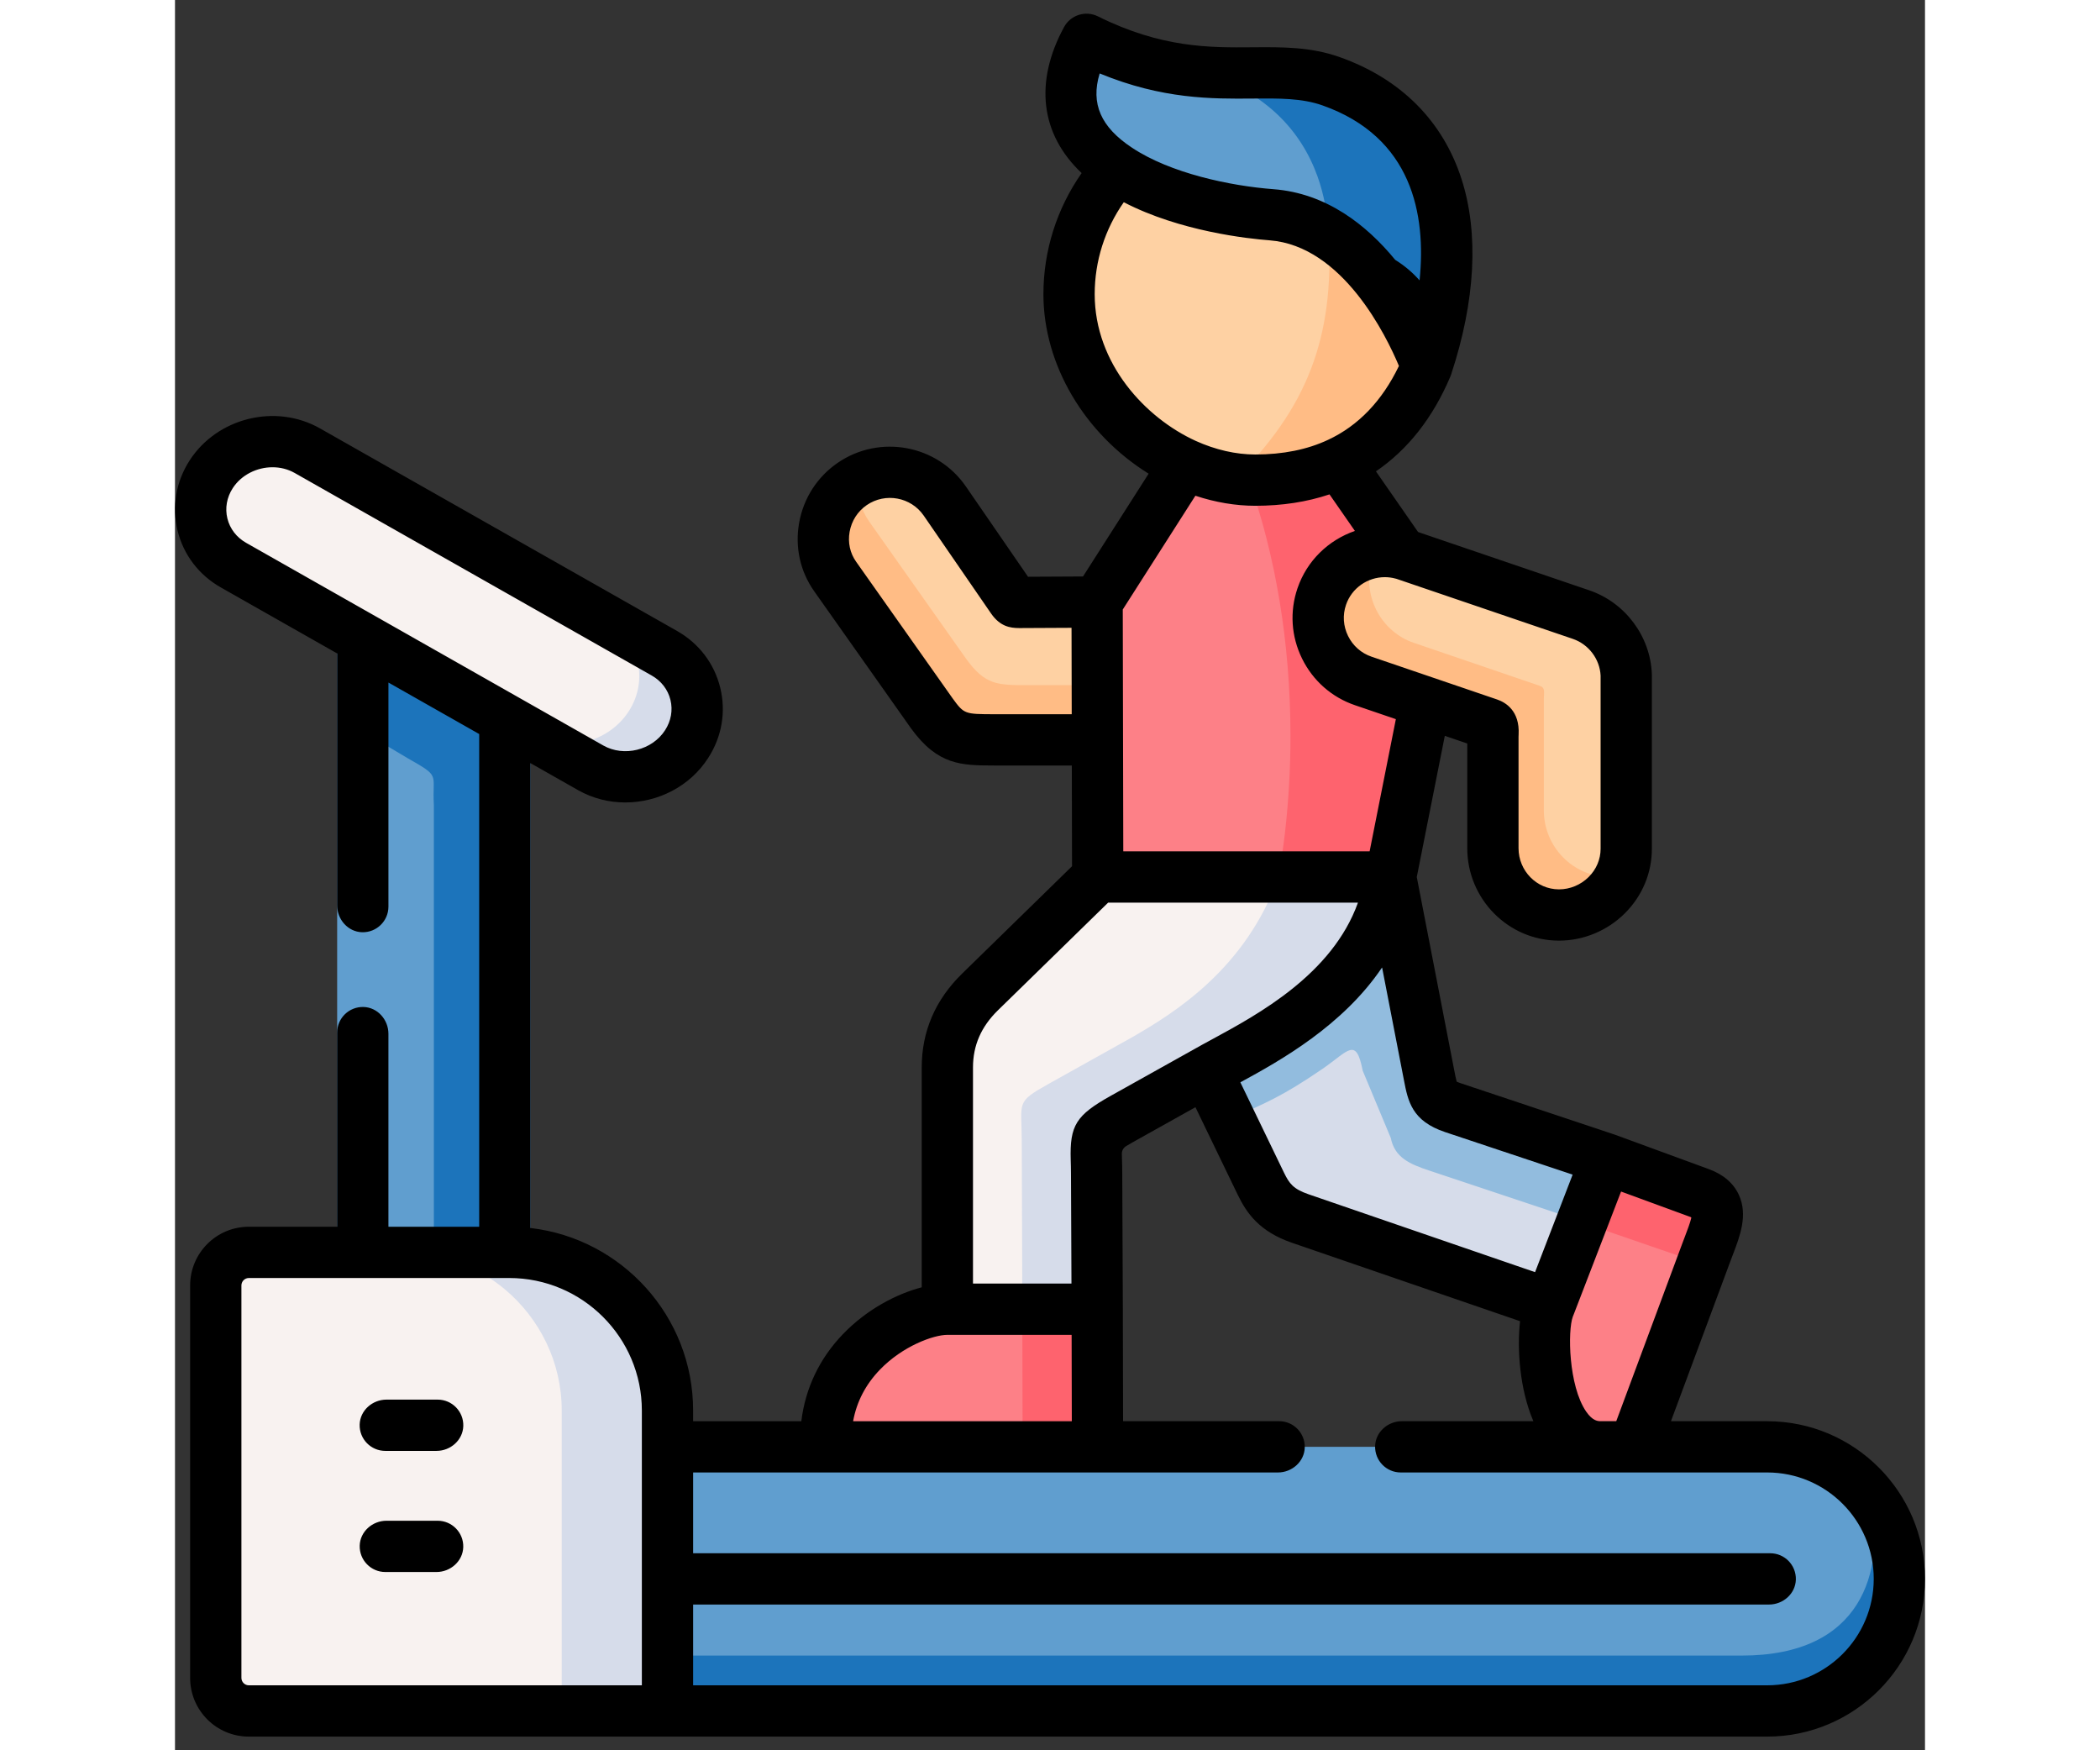<svg id="Capa_1"
     enable-background="new 0 0 512 512"
     viewBox="0 0 512 512"
     height="20px"
     width="24px"
     xmlns="http://www.w3.org/2000/svg">
  <rect x="0" y="0" width="512" height="512" fill="#333333" stroke="none"/>
  <g>
    <g>
      <path clip-rule="evenodd"
            d="m198.142 141.568c-8.809 6.057-11.182 18.315-5.005 27.058l28.314 40.087c5.606 7.686 9.095 7.686 18.189 7.715h30.23l16.416-25.515-16.502-14.801-22.794.114c-1.201 0-1.344 0-2.059-1.029l-19.705-28.63c-6.063-8.799-18.247-11.056-27.084-4.999z"
            fill="#fed1a3" fill-rule="evenodd"/>
    </g>
    <g>
      <path clip-rule="evenodd"
            d="m418.73 338.976-21.421 16.886 5.005 25.715-.343.857c-3.089 8.057-1.573 40.802 15.186 40.802l4.976 7.2 4.748-7.2 21.135-56.859c2.889-7.8 6.32-14.343-1.859-17.344z"
            fill="#fd8087" fill-rule="evenodd"/>
    </g>
    <g>
      <path clip-rule="evenodd"
            d="m355.668 256.544c-31.173 6.943-61.718 26.687-53.824 56.917l15.873 32.858c2.202 4.514 4.719 7.8 11.526 10.143l73.072 25.115 16.416-42.602-44.73-14.915c-5.577-1.857-5.977-3.743-7.093-9.543l-2.974-15.343z"
            fill="#d6dcea" fill-rule="evenodd"/>
    </g>
    <g>
      <path clip-rule="evenodd"
            d="m355.668 256.544c-26.026-16.915-53.882-21.572-85.713 0l-34.434 33.63c-5.577 5.457-9.552 12.658-9.552 22.087v13.229 57.488l21.736 16.086 22.107-16.086-.172-39.402c0-11.315-1.802-11.115 7.808-16.486l24.395-13.629c13.9-7.972 48.849-23.201 53.825-56.917z"
            fill="#f8f2f0" fill-rule="evenodd"/>
    </g>
    <g>
      <path clip-rule="evenodd"
            d="m269.784 176.112.057 23.515.029 16.801.086 40.116h85.713l10.153-51.145c-22.794-4.829 12.784-31.916-6.835-43.402l-18.447-26.544-24.195-13.286-20.82 13.629z"
            fill="#fd8087" fill-rule="evenodd"/>
    </g>
    <g>
      <path clip-rule="evenodd"
            d="m225.969 382.978c-10.267 0-36.665 12.143-35.549 40.259l35.835 17.658 43.643-17.658-.086-39.573v-.686z"
            fill="#fd8087" fill-rule="evenodd"/>
    </g>
    <g>
      <path clip-rule="evenodd"
            d="m275.79 49.422c-8.809 9.686-14.214 22.544-14.214 36.63 0 22.172 15.329 41.259 33.948 49.745 6.606 3 13.642 4.657 20.534 4.657 9.495 0 17.617-1.772 24.481-5 12.126-5.657 20.391-15.743 25.682-28.201 0 0-9.781-55.488-40.611-57.831-13.956-1.058-37.351 8.314-49.82 0z"
            fill="#fed1a3" fill-rule="evenodd"/>
    </g>
    <g>
      <path clip-rule="evenodd"
            d="m266.695 11.506c-9.524 17.572-3.146 29.801 9.095 37.916 12.469 8.315 31.059 12.343 45.016 13.401 30.83 2.343 45.416 44.43 45.416 44.43 13.299-40.202 4.176-72.117-27.999-83.489-18.619-6.601-38.438 4.2-71.528-12.258z"
            fill="#609ecf" fill-rule="evenodd"/>
    </g>
    <g>
      <path clip-rule="evenodd"
            d="m279.908 303.489-24.367 13.601c-9.638 5.4-7.836 5.172-7.808 16.486l.172 49.402h21.907l-.172-39.402c0-11.315-1.802-11.115 7.808-16.486l24.395-13.629c13.899-7.972 48.848-23.201 53.824-56.917h-32.804c-9.579 26.83-30.486 39.802-42.955 46.945z"
            fill="#d6dcea" fill-rule="evenodd"/>
    </g>
    <g fill="#609ecf">
      <path clip-rule="evenodd" d="m54.944 181.112v185.236l20.792 21.83 20.763-21.83v-161.663l-20.763-24.573z"
            fill-rule="evenodd"/>
      <path
        d="m75.74 399.055-28.295-29.706v-195.383l31.63-1.522 24.924 29.497v167.405zm-13.296-35.706 13.288 13.951 13.267-13.948v-155.923l-16.602-19.648-9.953.479z"/>
    </g>
    <g>
      <path clip-rule="evenodd"
            d="m38.7 131.825c-9.524-5.4-22.165-2.286-28.113 6.915-5.949 9.229-3.003 21.172 6.521 26.572l27.856 15.801 41.527 23.572 35.12 19.915c9.524 5.4 22.165 2.286 28.085-6.943 5.949-9.2 3.003-21.172-6.521-26.572z"
            fill="#f8f2f0" fill-rule="evenodd"/>
    </g>
    <g>
      <path clip-rule="evenodd"
            d="m54.944 186.798v27.201l13.184 7.829c9.781 5.543 7.064 4.286 7.607 13.629v130.891h20.763v-155.977l-10.01-5.686z"
            fill="#1c74bb" fill-rule="evenodd"/>
    </g>
    <g>
      <path clip-rule="evenodd"
            d="m126.243 181.484c9.524 5.4 12.469 17.344 6.521 26.572-5.92 9.2-18.561 12.315-28.085 6.943l16.931 9.6c9.524 5.4 22.165 2.286 28.085-6.943 5.949-9.2 3.003-21.172-6.521-26.572z"
            fill="#d6dcea" fill-rule="evenodd"/>
    </g>
    <g>
      <path clip-rule="evenodd"
            d="m347.489 313.203 8.208 19.658c1.144 5.8 5.634 7.686 11.211 9.543l44.758 14.915 7.064-18.344-44.73-14.915c-5.577-1.857-5.977-3.743-7.093-9.543l-2.974-15.343-8.265-42.63c-1.201 8.172-4.176 15.286-8.179 21.429-12.498 19.258-35.12 29.458-45.645 35.487l6.721 13.915c10.525-4.743 15.186-6.515 27.255-14.772 7.465-5.143 9.724-9.457 11.669.6z"
            fill="#92bcde" fill-rule="evenodd"/>
    </g>
    <g>
      <path clip-rule="evenodd"
            d="m326.354 215.314c0 9.572-.543 18.915-1.573 27.973-.515 4.486-1.173 8.915-1.916 13.258h8.408 24.395l10.153-51.145c-1.659-.343-3.032-.829-4.118-1.4l-14.042-4.8c-10.153-3.457-15.615-14.572-12.155-24.687 3.318-9.743 13.671-15.143 23.48-12.515l-18.447-26.544c-6.864 3.229-14.986 5-24.481 5-.629 0-1.258 0-1.888-.029 7.722 21.772 12.184 47.402 12.184 74.889z"
            fill="#fe636e" fill-rule="evenodd"/>
    </g>
    <g>
      <path clip-rule="evenodd"
            d="m144.089 423.236-29.972 38.63 29.972 38.63h321.745c21.249 0 38.667-17.372 38.667-38.63 0-21.229-17.417-38.63-38.667-38.63-79.964 0-159.9 0-239.836 0-27.313 0-54.596 0-81.909 0z"
            fill="#609ecf" fill-rule="evenodd"/>
    </g>
    <g>
      <path clip-rule="evenodd"
            d="m144.089 484.296v16.201h321.745c21.249 0 38.667-17.372 38.667-38.63 0-8.858-3.032-17.058-8.122-23.572 3.832 21.572-2.774 46.002-38.009 46.002h-314.281z"
            fill="#1c74bb" fill-rule="evenodd"/>
    </g>
    <g>
      <path clip-rule="evenodd"
            d="m54.944 366.348h-33.375c-5.291 0-9.638 4.343-9.638 9.629v114.89c0 5.315 4.347 9.629 9.638 9.629h122.52v-38.63-38.63-10.629c0-25.43-20.849-46.259-46.303-46.259h-1.287z"
            fill="#f8f2f0" fill-rule="evenodd"/>
    </g>
    <g>
      <path clip-rule="evenodd"
            d="m96.499 366.348h-29.657c8.58 0 16.616 2.372 23.509 6.457 2.174 1.286 4.233 2.743 6.149 4.343 10.153 8.515 16.645 21.258 16.645 35.459v87.889h30.945c0-29.287 0-58.574 0-87.889 0-25.43-20.849-46.259-46.303-46.259z"
            fill="#d6dcea" fill-rule="evenodd"/>
    </g>
    <g>
      <path clip-rule="evenodd" d="m247.905 383.663.029 15.229.057 24.344h21.907l-.086-39.573v-.685h-21.907z"
            fill="#fe636e" fill-rule="evenodd"/>
    </g>
    <g>
      <path clip-rule="evenodd"
            d="m418.73 338.976-7.064 18.344-.114.257 35.206 12.115 1.258-3.314c2.889-7.8 6.32-14.343-1.859-17.344z"
            fill="#fe636e" fill-rule="evenodd"/>
    </g>
    <g>
      <path clip-rule="evenodd"
            d="m337.536 68.451c1.745 30.716-6.664 51.145-27.227 71.631 1.287.171 2.574.286 3.861.343.629.029 1.258.029 1.888.029 9.495 0 17.617-1.772 24.481-5 12.126-5.657 20.391-15.743 25.682-28.201 0-.001-9.266-26.802-28.685-38.802z"
            fill="#ffbc85" fill-rule="evenodd"/>
    </g>
    <g>
      <path clip-rule="evenodd"
            d="m303.76 22.306c15.472 5.457 25.625 15.715 30.516 29.315 1.83 5.143 2.917 10.772 3.26 16.829 19.419 12 28.685 38.802 28.685 38.802 13.299-40.202 4.176-72.117-27.999-83.489-11.869-4.2-24.195-1.343-40.182-2.972 1.945.344 3.833.858 5.72 1.515z"
            fill="#1c74bb" fill-rule="evenodd"/>
    </g>
    <g>
      <path clip-rule="evenodd"
            d="m347.66 199.199c-10.153-3.457-15.615-14.572-12.155-24.687 3.318-9.743 13.671-15.143 23.48-12.515.4.086.829.229 1.23.371l51.193 17.429c7.579 2.6 12.87 9.686 13.184 17.658v17.686 33.144c0 10.743-9.066 19.429-19.734 19.372-10.725-.029-19.276-8.829-19.276-19.544v-32.573c0-1.943.486-3.257-1.201-3.829l-18.561-6.315z"
            fill="#fed1a3" fill-rule="evenodd"/>
    </g>
    <g>
      <path clip-rule="evenodd"
            d="m193.137 168.626 28.314 40.087c5.606 7.686 9.095 7.686 18.189 7.715h30.23l-.029-16.001h-20.22c-9.095 0-12.584-.029-18.161-7.715l-28.314-40.087c-2.574-3.629-3.661-7.857-3.432-12.029-.543.314-1.058.629-1.573.971-8.808 6.058-11.181 18.316-5.004 27.059z"
            fill="#ffbc85" fill-rule="evenodd"/>
    </g>
    <g>
      <path clip-rule="evenodd"
            d="m335.506 174.512c-3.461 10.115 2.002 21.229 12.155 24.687l14.042 4.8 4.118 1.4 18.561 6.315c1.687.571 1.201 1.886 1.201 3.829v32.573c0 10.715 8.551 19.515 19.276 19.544 7.808.029 14.757-4.629 17.932-11.343-1.001.171-2.002.229-3.032.229-10.725-.029-19.276-8.829-19.276-19.515v-32.601c0-1.914.515-3.229-1.173-3.8l-18.561-6.343-18.189-6.2c-.629-.2-1.23-.457-1.83-.714-8.952-4.086-13.556-14.458-10.324-23.972.229-.657.458-1.257.744-1.857-7.007 1.025-13.213 5.825-15.644 12.968z"
            fill="#ffbc85" fill-rule="evenodd"/>
    </g>
    <g>
      <path
        d="m465.834 415.736h-28.112c-.025 0-.042-.025-.034-.048l17.36-46.707c.253-.684.511-1.357.764-2.02 2.067-5.409 4.411-11.54 1.751-17.386-1.576-3.463-4.545-6.014-8.824-7.583l-27.427-10.057c-.033-.012-.066-.019-.099-.031-.038-.013-.073-.031-.111-.043l-44.732-14.916c-.685-.228-1.114-.406-1.369-.527-.009-.004-.013-.01-.016-.019-.222-.745-.5-2.193-.715-3.31l-10.959-56.523c0-.005 0-.009 0-.014l8.191-41.26c.004-.021.026-.034.047-.027l6.509 2.219c.015.005.024.019.024.034v30.597c0 14.872 12.003 27.003 26.736 27.043h.14c7.118 0 14.111-2.898 19.205-7.965 5.113-5.086 7.93-11.802 7.93-18.908v-50.83c0-.099-.002-.197-.006-.297-.437-11.033-7.768-20.861-18.261-24.46l-50.12-17.064c-.007-.002-.014-.007-.018-.013l-12.306-17.708c-.011-.016-.007-.038.009-.049 9.322-6.366 16.618-15.635 21.733-27.68.072-.17.133-.343.192-.516.007-.021.018-.039.025-.06.006-.018.011-.035.017-.053.005-.016.01-.032.015-.047 7.093-21.492 8.146-41.238 3.04-57.107-5.482-17.045-17.825-29.392-35.686-35.705-8.48-3.007-16.757-2.936-25.522-2.863-12.434.105-26.545.224-45.171-9.04-3.619-1.802-8.009-.41-9.933 3.142-8.772 16.185-6.822 31.365 5.135 42.674.013.012.015.031.005.045-7.238 10.36-11.166 22.668-11.166 35.399 0 20.697 12.074 40.876 30.753 52.493.017.01.022.032.011.049l-19.168 30.023c-.007.01-.018.016-.03.017l-16.05.081c-.012 0-.023-.006-.03-.016l-18.16-26.384c-8.422-12.224-25.246-15.332-37.51-6.926-5.993 4.122-10.002 10.356-11.287 17.556-1.266 7.09.3 14.196 4.406 20.008l28.314 40.088c.021.03.044.062.066.093 7.835 10.742 14.693 10.764 24.249 10.795h22.71c.02 0 .036.016.036.036l.063 29.413c0 .01-.004.019-.011.026l-32.157 31.406c-.002.001-.003.003-.005.005-7.835 7.666-11.807 16.9-11.807 27.447v64.281c0 .016-.01.03-.026.034-7.261 1.907-15.974 6.358-23.054 13.724-6.844 7.12-10.958 15.796-12.138 25.405-.002.018-.017.031-.035.031h-31.592c-.02 0-.036-.016-.036-.036v-3.093c0-27.532-20.825-50.283-47.559-53.385-.018-.002-.031-.017-.031-.035v-135.895c0-.027.03-.045.054-.031l13.858 7.862c4.319 2.449 9.096 3.612 13.843 3.612 9.5-.001 18.883-4.661 24.238-13.008 4.009-6.199 5.262-13.502 3.53-20.564-1.733-7.064-6.225-12.962-12.648-16.604l-104.473-59.261c-12.936-7.334-30.031-3.132-38.115 9.376-4.006 6.214-5.257 13.523-3.52 20.581 1.735 7.051 6.225 12.939 12.643 16.578l34.02 19.301c.011.006.018.018.018.031v73.687c0 4.126 3.179 7.739 7.303 7.845 4.232.108 7.697-3.289 7.697-7.497v-65.484c0-.027.03-.045.054-.031l26.483 15.025c.011.006.018.018.018.031v144.07c0 .02-.016.036-.036.036h-26.484c-.02 0-.036-.016-.036-.036v-56.406c0-4.126-3.179-7.739-7.303-7.845-4.232-.108-7.697 3.289-7.697 7.497v56.753c0 .02-.016.036-.036.036h-25.803c-9.485 0-17.174 7.689-17.174 17.174v114.809c0 9.48 7.685 17.164 17.164 17.164h122.494 321.745c25.457 0 46.166-20.694 46.166-46.13s-20.71-46.129-46.166-46.129zm-226.21-206.807c-8.562-.027-8.754-.028-12.081-4.589l-28.282-40.042c-1.774-2.512-2.446-5.607-1.891-8.718.574-3.22 2.357-6.002 5.011-7.826 5.45-3.737 12.928-2.358 16.667 3.066l19.724 28.659c2.595 3.732 5.483 4.247 8.255 4.247l15.237-.076c.02 0 .036.016.036.036l.054 25.207c0 .02-.016.036-.036.036zm-224.295-57.256c-.74-3.009-.186-6.159 1.557-8.862 2.532-3.917 7.094-6.127 11.646-6.127 2.239 0 4.476.535 6.468 1.664l104.475 59.26s0 0 .001.001c2.794 1.584 4.74 4.116 5.479 7.13.737 3.01.185 6.151-1.572 8.869-3.753 5.85-12.031 7.894-18.071 4.47l-104.505-59.29c-2.795-1.585-4.74-4.111-5.478-7.115zm428.308 204.548c-.322 1.428-1.205 3.737-1.834 5.386-.271.71-.548 1.433-.816 2.157l-19.309 51.949c-.005.014-.019.023-.034.023h-4.486c-.766 0-2.359 0-4.285-2.801-5.186-7.543-5.434-23.704-3.913-27.778l.317-.793c.012-.03.023-.061.035-.09l13.752-35.684c.007-.018.027-.027.046-.021l20.437 7.493c.033.06.056.1.09.159zm-72.008-25.045 37.244 12.419c.019.006.029.028.022.047l-3.071 7.97-7.896 20.491c-.007.018-.027.027-.045.021l-66.199-22.754c-4.497-1.548-5.655-3.12-7.214-6.314l-12.762-26.419c-.008-.017-.002-.037.014-.046 11.84-6.426 29.947-16.604 41.389-33.52.018-.026.058-.018.064.013l6.369 32.85c1.184 6.163 2.304 11.985 12.085 15.242zm-17.677-162.343c1.023 0 2.061.133 3.093.408.074.02.125.033.179.046.007.002.013.003.02.005.029.007.056.013.095.021.115.031.232.075.345.115.038.014.076.027.114.04l51.177 17.423c4.624 1.587 7.872 5.889 8.118 10.731v50.663c0 3.085-1.246 6.023-3.508 8.273-2.303 2.29-5.442 3.6-8.643 3.6-.021 0-.042 0-.063 0-6.505-.018-11.797-5.421-11.797-12.044v-32.574c0-.24.015-.466.025-.676.363-6.938-3.805-9.404-6.311-10.253l-36.713-12.512c-.002-.001-.005-.001-.007-.002-3.016-1.027-5.457-3.182-6.874-6.067-1.411-2.873-1.625-6.101-.599-9.102 1.681-4.929 6.34-8.095 11.349-8.095zm-83.431-147.31c.006-.021.03-.032.05-.024 18.362 7.553 32.849 7.434 44.761 7.331 7.728-.063 14.397-.12 20.391 2.004 26.288 9.292 30.347 31.968 28.413 51.109-.003.031-.041.043-.061.02-1.912-2.156-4.242-4.187-7.078-5.953-.003-.002-.005-.005-.008-.007-8.381-10.209-20.136-19.483-35.618-20.66-12.643-.958-30.165-4.656-41.421-12.163-.006-.004-.012-.007-.018-.011-9.036-5.99-12.084-12.831-9.411-21.646zm-1.445 64.528c0-9.656 2.981-19.002 8.489-26.865.021-.005.035-.009.056-.014 16.429 8.514 36.35 10.653 42.617 11.128 21.45 1.629 34.242 28.133 37.843 36.734.004.009.003.019-.001.028-4.915 10.213-11.873 17.472-20.732 21.604-6.048 2.845-13.211 4.287-21.29 4.287-5.662 0-11.69-1.378-17.423-3.981-14.714-6.706-29.559-22.578-29.559-42.921zm29.446 58.986c.009-.014.026-.02.041-.014 5.806 1.923 11.755 2.931 17.495 2.931 7.85 0 15.118-1.124 21.692-3.327.015-.005.031 0 .04.013l7.39 10.635c.013.019.005.045-.017.053-7.628 2.639-13.987 8.633-16.754 16.757-2.32 6.785-1.849 14.087 1.331 20.559 3.185 6.485 8.69 11.335 15.504 13.654l11.915 4.062c.017.006.027.023.024.041l-7.665 38.615c-.003.017-.018.029-.035.029h-72.006c-.02 0-.036-.016-.036-.036l-.151-70.703c0-.007.002-.014.006-.019zm-65.053 167.224c0-6.447 2.386-11.918 7.293-16.721l32.238-31.486c.007-.007.016-.01.025-.01h73.023c.025 0 .043.026.034.049-7.507 20.893-29.147 32.615-42.705 39.961-1.904 1.031-3.703 2.006-5.191 2.859l-24.396 13.63c-10.162 5.681-12.025 8.656-11.727 18.731.036 1.24.078 2.645.078 4.334l.139 31.833c0 .02-.016.036-.036.036h-28.738c-.02 0-.036-.016-.036-.036v-63.18zm-27.265 88.434c6.699-6.971 15.755-10.218 19.765-10.218h36.322c.02 0 .036.016.036.036l.055 25.188c0 .02-.016.036-.036.036h-63.906c-.023 0-.04-.021-.036-.043 1.041-5.658 3.651-10.682 7.8-14.999zm-186.774 90.127v-114.799c0-1.196.979-2.174 2.174-2.174h76.181c21.396 0 38.803 17.387 38.803 38.759v10.629 69.725c0 .02-.016.036-.036.036h-114.947c-1.196-.001-2.175-.98-2.175-2.176zm446.404 2.175h-314.209c-.02 0-.036-.016-.036-.036v-23.559c0-.02.016-.036.036-.036h314.748c4.126 0 7.739-3.179 7.845-7.303.108-4.232-3.289-7.697-7.497-7.697h-315.096c-.02 0-.036-.016-.036-.036v-23.559c0-.02.016-.036.036-.036h38.795 79.478 52.79c4.126 0 7.739-3.179 7.845-7.303.108-4.232-3.289-7.697-7.497-7.697h-45.618c-.02 0-.036-.016-.036-.036l-.07-32.037v-.687c0-.005-.001-.01-.001-.015 0 0 .001-.011.001-.017l-.172-39.369c0-1.878-.047-3.467-.085-4.744-.012-.427-.026-.871-.035-1.295-.021-.923.454-1.781 1.243-2.26 1.032-.627 2.228-1.296 2.844-1.639l17.413-9.729c.018-.01.041-.003.05.016l12.406 25.682c2.589 5.306 6.297 10.668 15.83 13.948l66.689 22.922c.016.005.026.02.024.037-.902 8.087-.119 19.835 3.881 29.174.01.023-.007.049-.032.049h-38.408c-4.126 0-7.739 3.179-7.845 7.303-.108 4.232 3.289 7.697 7.497 7.697h58.547 9.724 38.952c17.185 0 31.166 13.965 31.166 31.13-.001 17.167-13.982 31.132-31.167 31.132z"/>
      <path
        d="m76.837 444.852h-14.953c-4.126 0-7.739 3.179-7.845 7.303-.108 4.232 3.289 7.697 7.497 7.697h14.954c4.126 0 7.739-3.179 7.845-7.303.108-4.233-3.29-7.697-7.498-7.697z"/>
      <path
        d="m76.851 409.422h-14.981c-4.126 0-7.739 3.179-7.845 7.303-.108 4.232 3.289 7.697 7.497 7.697h14.981c4.126 0 7.739-3.179 7.845-7.303.109-4.233-3.289-7.697-7.497-7.697z"/>
    </g>
  </g>
</svg>
